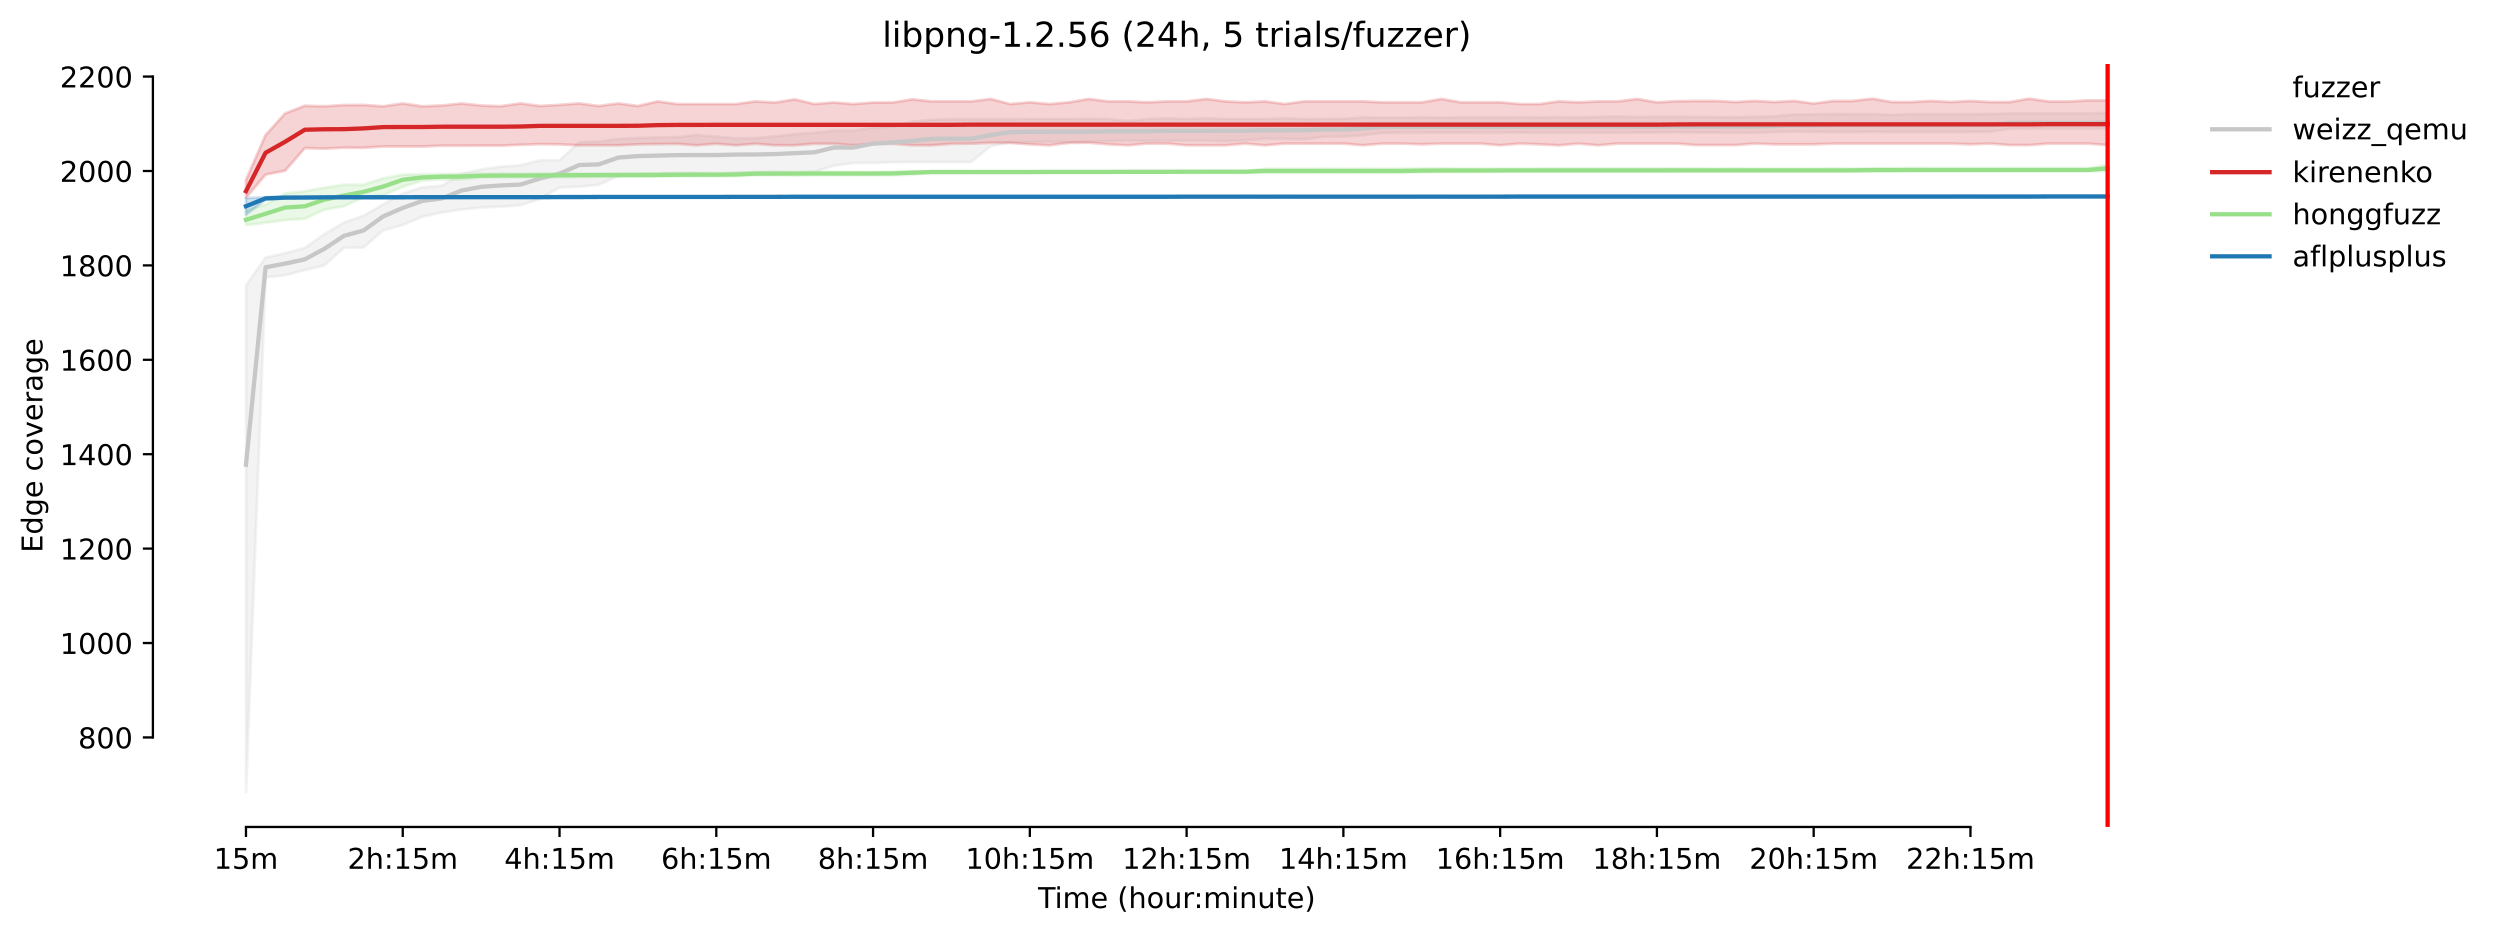 <?xml version="1.0" encoding="utf-8" standalone="no"?>
<!DOCTYPE svg PUBLIC "-//W3C//DTD SVG 1.1//EN"
  "http://www.w3.org/Graphics/SVG/1.1/DTD/svg11.dtd">
<!-- Created with matplotlib (https://matplotlib.org/) -->
<svg height="325.986pt" version="1.1" viewBox="0 0 871.954 325.986" width="871.954pt" xmlns="http://www.w3.org/2000/svg" xmlns:xlink="http://www.w3.org/1999/xlink">
 <defs>
  <style type="text/css">*{stroke-linecap:butt;stroke-linejoin:round;}</style>
 </defs>
 <g id="figure_1">
  <g id="patch_1">
   <path d="M 0 325.986 
L 871.954 325.986 
L 871.954 0 
L 0 0 
z
" style="fill:#ffffff;"/>
  </g>
  <g id="axes_1">
   <g id="patch_2">
    <path d="M 53.328 288.43 
L 767.568 288.43 
L 767.568 22.318 
L 53.328 22.318 
z
" style="fill:#ffffff;"/>
   </g>
   <g id="PolyCollection_1">
    <defs>
     <path d="M 85.794 -226.441 
L 85.794 -49.652 
L 92.628 -229.24 
L 99.463 -229.964 
L 106.298 -231.775 
L 113.133 -233.419 
L 119.968 -239.546 
L 126.803 -239.659 
L 133.637 -245.638 
L 140.472 -247.515 
L 147.307 -250.38 
L 154.142 -251.894 
L 160.977 -252.915 
L 167.812 -253.574 
L 174.646 -253.903 
L 181.481 -254.397 
L 188.316 -256.603 
L 195.151 -260.554 
L 201.986 -260.851 
L 208.821 -261.509 
L 215.655 -264.572 
L 222.49 -265.23 
L 229.325 -265.395 
L 236.16 -265.592 
L 242.995 -265.592 
L 249.83 -265.033 
L 256.664 -265.757 
L 263.499 -265.79 
L 270.334 -266.053 
L 277.169 -265.461 
L 284.004 -266.053 
L 290.839 -268.194 
L 297.673 -269.11 
L 304.508 -269.181 
L 311.343 -269.427 
L 318.178 -269.445 
L 325.013 -269.445 
L 331.848 -269.445 
L 338.682 -269.445 
L 345.517 -274.977 
L 352.352 -276.261 
L 359.187 -276.36 
L 366.022 -276.524 
L 372.857 -276.393 
L 379.691 -276.521 
L 386.526 -276.788 
L 393.361 -276.919 
L 400.196 -276.788 
L 407.031 -276.952 
L 413.866 -276.952 
L 420.7 -276.952 
L 427.535 -276.755 
L 434.37 -277.051 
L 441.205 -277.545 
L 448.04 -277.545 
L 454.875 -277.347 
L 461.709 -278.269 
L 468.544 -278.334 
L 475.379 -278.795 
L 482.214 -279.619 
L 489.049 -279.685 
L 495.884 -279.717 
L 502.718 -279.717 
L 509.553 -279.75 
L 516.388 -279.685 
L 523.223 -279.685 
L 530.058 -279.784 
L 536.893 -279.685 
L 543.727 -279.685 
L 550.562 -279.685 
L 557.397 -279.784 
L 564.232 -279.717 
L 571.067 -279.784 
L 577.902 -279.784 
L 584.736 -279.85 
L 591.571 -279.784 
L 598.406 -279.784 
L 605.241 -279.718 
L 612.076 -279.652 
L 618.911 -279.883 
L 625.745 -280.113 
L 632.58 -279.98 
L 639.415 -279.916 
L 646.25 -279.916 
L 653.085 -279.982 
L 659.92 -279.916 
L 666.754 -279.916 
L 673.589 -279.916 
L 680.424 -279.916 
L 687.259 -279.948 
L 694.094 -279.981 
L 700.929 -281.101 
L 707.763 -281.134 
L 714.598 -281.101 
L 721.433 -281.101 
L 728.268 -281.101 
L 735.103 -281.134 
L 735.103 -286.567 
L 735.103 -286.567 
L 728.268 -286.436 
L 721.433 -286.436 
L 714.598 -286.436 
L 707.763 -286.436 
L 700.929 -286.436 
L 694.094 -286.238 
L 687.259 -286.173 
L 680.424 -286.174 
L 673.589 -286.172 
L 666.754 -286.172 
L 659.92 -285.909 
L 653.085 -286.172 
L 646.25 -286.172 
L 639.415 -286.238 
L 632.58 -286.04 
L 625.745 -286.106 
L 618.911 -285.415 
L 612.076 -285.25 
L 605.241 -285.118 
L 598.406 -285.184 
L 591.571 -285.186 
L 584.736 -285.25 
L 577.902 -285.25 
L 571.067 -285.184 
L 564.232 -285.382 
L 557.397 -285.217 
L 550.562 -284.987 
L 543.727 -285.118 
L 536.893 -284.987 
L 530.058 -285.085 
L 523.223 -285.02 
L 516.388 -285.02 
L 509.553 -285.02 
L 502.718 -284.954 
L 495.884 -285.02 
L 489.049 -284.954 
L 482.214 -284.954 
L 475.379 -285.02 
L 468.544 -284.531 
L 461.709 -284.526 
L 454.875 -284.46 
L 448.04 -284.756 
L 441.205 -284.46 
L 434.37 -284.467 
L 427.535 -284.46 
L 420.7 -284.756 
L 413.866 -284.46 
L 407.031 -284.756 
L 400.196 -284.46 
L 393.361 -283.801 
L 386.526 -284.46 
L 379.691 -284.592 
L 372.857 -284.46 
L 366.022 -284.46 
L 359.187 -284.46 
L 352.352 -284.427 
L 345.517 -284.427 
L 338.682 -284.427 
L 331.848 -284.427 
L 325.013 -284.229 
L 318.178 -283.538 
L 311.343 -281.859 
L 304.508 -281.463 
L 297.673 -280.41 
L 290.839 -280.419 
L 284.004 -279.685 
L 277.169 -279.204 
L 270.334 -278.434 
L 263.499 -277.776 
L 256.664 -277.743 
L 249.83 -278.348 
L 242.995 -278.895 
L 236.16 -278.171 
L 229.325 -278.039 
L 222.49 -277.874 
L 215.655 -277.49 
L 208.821 -276.627 
L 201.986 -276.398 
L 195.151 -270.07 
L 188.316 -270.07 
L 181.481 -268.327 
L 174.646 -267.864 
L 167.812 -266.876 
L 160.977 -265.362 
L 154.142 -261.246 
L 147.307 -260.653 
L 140.472 -258.514 
L 133.637 -254.726 
L 126.803 -250.742 
L 119.968 -248.371 
L 113.133 -244.321 
L 106.298 -239.514 
L 99.463 -237.67 
L 92.628 -236.155 
L 85.794 -226.441 
z
" id="ma2ee48121b" style="stroke:#c7c7c7;stroke-opacity:0.2;"/>
    </defs>
    <g clip-path="url(#pfeedd9a585)">
     <use style="fill:#c7c7c7;fill-opacity:0.2;stroke:#c7c7c7;stroke-opacity:0.2;" x="0" xlink:href="#ma2ee48121b" y="325.986"/>
    </g>
   </g>
   <g id="PolyCollection_2">
    <defs>
     <path d="M 85.794 -263.224 
L 85.794 -256.997 
L 92.628 -265.098 
L 99.463 -266.448 
L 106.298 -274.318 
L 113.133 -274.153 
L 119.968 -274.483 
L 126.803 -274.45 
L 133.637 -274.878 
L 140.472 -274.878 
L 147.307 -274.878 
L 154.142 -275.174 
L 160.977 -275.174 
L 167.812 -275.207 
L 174.646 -275.207 
L 181.481 -275.471 
L 188.316 -275.701 
L 195.151 -275.627 
L 201.986 -275.306 
L 208.821 -275.306 
L 215.655 -275.306 
L 222.49 -275.627 
L 229.325 -275.732 
L 236.16 -275.8 
L 242.995 -275.306 
L 249.83 -275.833 
L 256.664 -275.296 
L 263.499 -275.828 
L 270.334 -275.306 
L 277.169 -275.306 
L 284.004 -275.833 
L 290.839 -275.833 
L 297.673 -275.306 
L 304.508 -275.833 
L 311.343 -275.833 
L 318.178 -275.306 
L 325.013 -275.306 
L 331.848 -275.833 
L 338.682 -275.899 
L 345.517 -276.162 
L 352.352 -276.162 
L 359.187 -275.635 
L 366.022 -275.306 
L 372.857 -276.155 
L 379.691 -276.228 
L 386.526 -275.635 
L 393.361 -275.306 
L 400.196 -275.899 
L 407.031 -275.899 
L 413.866 -275.306 
L 420.7 -275.306 
L 427.535 -275.306 
L 434.37 -275.892 
L 441.205 -275.298 
L 448.04 -275.899 
L 454.875 -275.899 
L 461.709 -275.899 
L 468.544 -275.899 
L 475.379 -275.306 
L 482.214 -275.899 
L 489.049 -275.899 
L 495.884 -275.635 
L 502.718 -275.899 
L 509.553 -275.899 
L 516.388 -275.892 
L 523.223 -275.306 
L 530.058 -275.899 
L 536.893 -275.635 
L 543.727 -275.298 
L 550.562 -275.884 
L 557.397 -275.306 
L 564.232 -275.899 
L 571.067 -275.899 
L 577.902 -275.899 
L 584.736 -275.899 
L 591.571 -275.372 
L 598.406 -275.372 
L 605.241 -275.372 
L 612.076 -275.899 
L 618.911 -275.635 
L 625.745 -275.629 
L 632.58 -275.629 
L 639.415 -275.892 
L 646.25 -275.899 
L 653.085 -275.899 
L 659.92 -275.899 
L 666.754 -275.899 
L 673.589 -275.899 
L 680.424 -275.899 
L 687.259 -275.635 
L 694.094 -275.899 
L 700.929 -275.372 
L 707.763 -275.372 
L 714.598 -275.899 
L 721.433 -275.899 
L 728.268 -275.892 
L 735.103 -275.372 
L 735.103 -290.98 
L 735.103 -290.98 
L 728.268 -290.98 
L 721.433 -290.584 
L 714.598 -290.584 
L 707.763 -291.572 
L 700.929 -290.387 
L 694.094 -290.387 
L 687.259 -290.782 
L 680.424 -290.397 
L 673.589 -290.782 
L 666.754 -290.397 
L 659.92 -290.387 
L 653.085 -291.572 
L 646.25 -290.782 
L 639.415 -290.782 
L 632.58 -289.86 
L 625.745 -290.782 
L 618.911 -290.397 
L 612.076 -290.782 
L 605.241 -290.387 
L 598.406 -290.782 
L 591.571 -290.782 
L 584.736 -290.683 
L 577.902 -290.288 
L 571.067 -291.473 
L 564.232 -290.617 
L 557.397 -290.617 
L 550.562 -290.288 
L 543.727 -290.617 
L 536.893 -289.695 
L 530.058 -289.71 
L 523.223 -290.288 
L 516.388 -290.288 
L 509.553 -290.288 
L 502.718 -291.473 
L 495.884 -290.288 
L 489.049 -290.288 
L 482.214 -290.288 
L 475.379 -290.617 
L 468.544 -290.617 
L 461.709 -290.617 
L 454.875 -290.617 
L 448.04 -289.71 
L 441.205 -290.617 
L 434.37 -290.288 
L 427.535 -290.617 
L 420.7 -291.473 
L 413.866 -290.617 
L 407.031 -290.617 
L 400.196 -290.288 
L 393.361 -290.617 
L 386.526 -290.617 
L 379.691 -291.473 
L 372.857 -290.288 
L 366.022 -289.695 
L 359.187 -290.296 
L 352.352 -289.695 
L 345.517 -291.473 
L 338.682 -290.617 
L 331.848 -290.635 
L 325.013 -290.617 
L 318.178 -291.342 
L 311.343 -290.222 
L 304.508 -290.222 
L 297.673 -289.695 
L 290.839 -290.232 
L 284.004 -289.709 
L 277.169 -291.342 
L 270.334 -290.222 
L 263.499 -290.617 
L 256.664 -289.695 
L 249.83 -289.695 
L 242.995 -289.695 
L 236.16 -289.708 
L 229.325 -290.617 
L 222.49 -289.004 
L 215.655 -289.926 
L 208.821 -289.004 
L 201.986 -289.926 
L 195.151 -289.399 
L 188.316 -289.014 
L 181.481 -289.926 
L 174.646 -288.938 
L 167.812 -289.169 
L 160.977 -289.893 
L 154.142 -289.187 
L 147.307 -288.905 
L 140.472 -289.893 
L 133.637 -288.911 
L 126.803 -289.366 
L 119.968 -289.333 
L 113.133 -288.913 
L 106.298 -289.103 
L 99.463 -286.436 
L 92.628 -278.895 
L 85.794 -263.224 
z
" id="m1f24be08ac" style="stroke:#d62728;stroke-opacity:0.2;"/>
    </defs>
    <g clip-path="url(#pfeedd9a585)">
     <use style="fill:#d62728;fill-opacity:0.2;stroke:#d62728;stroke-opacity:0.2;" x="0" xlink:href="#m1f24be08ac" y="325.986"/>
    </g>
   </g>
   <g id="PolyCollection_3">
    <defs>
     <path d="M 85.794 -252.718 
L 85.794 -247.482 
L 92.628 -248.272 
L 99.463 -249.225 
L 106.298 -249.688 
L 113.133 -252.882 
L 119.968 -254.035 
L 126.803 -257.229 
L 133.637 -257.887 
L 140.472 -260.818 
L 147.307 -262.991 
L 154.142 -263.386 
L 160.977 -263.386 
L 167.812 -264.077 
L 174.646 -264.143 
L 181.481 -264.143 
L 188.316 -264.143 
L 195.151 -264.143 
L 201.986 -264.242 
L 208.821 -264.308 
L 215.655 -264.373 
L 222.49 -264.341 
L 229.325 -264.407 
L 236.16 -264.506 
L 242.995 -264.506 
L 249.83 -264.506 
L 256.664 -264.572 
L 263.499 -264.835 
L 270.334 -264.868 
L 277.169 -264.769 
L 284.004 -264.835 
L 290.839 -264.867 
L 297.673 -264.868 
L 304.508 -264.835 
L 311.343 -264.868 
L 318.178 -265.032 
L 325.013 -265.691 
L 331.848 -265.691 
L 338.682 -265.723 
L 345.517 -265.691 
L 352.352 -265.691 
L 359.187 -265.691 
L 366.022 -265.724 
L 372.857 -265.724 
L 379.691 -265.724 
L 386.526 -265.724 
L 393.361 -265.757 
L 400.196 -265.757 
L 407.031 -265.757 
L 413.866 -265.756 
L 420.7 -265.757 
L 427.535 -265.79 
L 434.37 -265.724 
L 441.205 -265.79 
L 448.04 -265.79 
L 454.875 -265.79 
L 461.709 -265.79 
L 468.544 -265.79 
L 475.379 -265.79 
L 482.214 -265.79 
L 489.049 -265.79 
L 495.884 -265.987 
L 502.718 -266.053 
L 509.553 -266.053 
L 516.388 -266.053 
L 523.223 -266.119 
L 530.058 -266.119 
L 536.893 -266.119 
L 543.727 -266.119 
L 550.562 -266.119 
L 557.397 -266.119 
L 564.232 -266.119 
L 571.067 -266.119 
L 577.902 -266.119 
L 584.736 -266.185 
L 591.571 -266.185 
L 598.406 -266.185 
L 605.241 -266.185 
L 612.076 -266.185 
L 618.911 -266.185 
L 625.745 -266.185 
L 632.58 -266.185 
L 639.415 -266.185 
L 646.25 -266.185 
L 653.085 -266.251 
L 659.92 -266.251 
L 666.754 -266.251 
L 673.589 -266.251 
L 680.424 -266.251 
L 687.259 -266.251 
L 694.094 -266.251 
L 700.929 -266.251 
L 707.763 -266.251 
L 714.598 -266.251 
L 721.433 -266.251 
L 728.268 -266.251 
L 735.103 -266.251 
L 735.103 -268.523 
L 735.103 -268.523 
L 728.268 -267.37 
L 721.433 -267.37 
L 714.598 -267.37 
L 707.763 -267.37 
L 700.929 -267.37 
L 694.094 -267.37 
L 687.259 -267.37 
L 680.424 -267.37 
L 673.589 -267.37 
L 666.754 -267.436 
L 659.92 -267.272 
L 653.085 -267.272 
L 646.25 -267.173 
L 639.415 -267.239 
L 632.58 -267.174 
L 625.745 -267.173 
L 618.911 -267.174 
L 612.076 -267.173 
L 605.241 -267.239 
L 598.406 -267.174 
L 591.571 -267.239 
L 584.736 -267.239 
L 577.902 -267.239 
L 571.067 -267.206 
L 564.232 -267.206 
L 557.397 -267.239 
L 550.562 -267.206 
L 543.727 -267.206 
L 536.893 -267.206 
L 530.058 -267.174 
L 523.223 -267.206 
L 516.388 -267.173 
L 509.553 -267.173 
L 502.718 -267.239 
L 495.884 -267.206 
L 489.049 -267.173 
L 482.214 -267.107 
L 475.379 -267.173 
L 468.544 -267.107 
L 461.709 -267.173 
L 454.875 -267.107 
L 448.04 -267.107 
L 441.205 -267.107 
L 434.37 -266.383 
L 427.535 -266.383 
L 420.7 -266.383 
L 413.866 -266.383 
L 407.031 -266.317 
L 400.196 -266.317 
L 393.361 -266.317 
L 386.526 -266.317 
L 379.691 -266.317 
L 372.857 -266.317 
L 366.022 -266.317 
L 359.187 -266.251 
L 352.352 -266.251 
L 345.517 -266.251 
L 338.682 -266.251 
L 331.848 -266.251 
L 325.013 -266.251 
L 318.178 -266.251 
L 311.343 -266.086 
L 304.508 -265.987 
L 297.673 -266.02 
L 290.839 -266.021 
L 284.004 -266.021 
L 277.169 -266.02 
L 270.334 -265.954 
L 263.499 -265.954 
L 256.664 -265.692 
L 249.83 -265.625 
L 242.995 -265.625 
L 236.16 -265.559 
L 229.325 -265.526 
L 222.49 -265.526 
L 215.655 -265.526 
L 208.821 -265.526 
L 201.986 -265.526 
L 195.151 -265.461 
L 188.316 -265.493 
L 181.481 -265.395 
L 174.646 -265.428 
L 167.812 -265.362 
L 160.977 -265.362 
L 154.142 -265.329 
L 147.307 -265.23 
L 140.472 -265.033 
L 133.637 -263.781 
L 126.803 -261.575 
L 119.968 -261.542 
L 113.133 -260.521 
L 106.298 -259.27 
L 99.463 -258.513 
L 92.628 -254.594 
L 85.794 -252.718 
z
" id="m78d76afdc8" style="stroke:#98df8a;stroke-opacity:0.2;"/>
    </defs>
    <g clip-path="url(#pfeedd9a585)">
     <use style="fill:#98df8a;fill-opacity:0.2;stroke:#98df8a;stroke-opacity:0.2;" x="0" xlink:href="#m78d76afdc8" y="325.986"/>
    </g>
   </g>
   <g id="PolyCollection_4">
    <defs>
     <path d="M 85.794 -256.899 
L 85.794 -251.17 
L 92.628 -256.274 
L 99.463 -256.801 
L 106.298 -256.866 
L 113.133 -256.899 
L 119.968 -256.899 
L 126.803 -256.899 
L 133.637 -256.899 
L 140.472 -256.899 
L 147.307 -256.932 
L 154.142 -256.932 
L 160.977 -256.932 
L 167.812 -256.932 
L 174.646 -256.932 
L 181.481 -256.932 
L 188.316 -256.932 
L 195.151 -257.031 
L 201.986 -257.031 
L 208.821 -257.13 
L 215.655 -257.13 
L 222.49 -257.13 
L 229.325 -257.13 
L 236.16 -257.13 
L 242.995 -257.13 
L 249.83 -257.13 
L 256.664 -257.229 
L 263.499 -257.229 
L 270.334 -257.196 
L 277.169 -257.229 
L 284.004 -257.229 
L 290.839 -257.229 
L 297.673 -257.229 
L 304.508 -257.229 
L 311.343 -257.229 
L 318.178 -257.229 
L 325.013 -257.229 
L 331.848 -257.229 
L 338.682 -257.229 
L 345.517 -257.229 
L 352.352 -257.229 
L 359.187 -257.229 
L 366.022 -257.229 
L 372.857 -257.229 
L 379.691 -257.229 
L 386.526 -257.228 
L 393.361 -257.229 
L 400.196 -257.229 
L 407.031 -257.229 
L 413.866 -257.229 
L 420.7 -257.229 
L 427.535 -257.229 
L 434.37 -257.262 
L 441.205 -257.229 
L 448.04 -257.262 
L 454.875 -257.229 
L 461.709 -257.229 
L 468.544 -257.229 
L 475.379 -257.229 
L 482.214 -257.229 
L 489.049 -257.229 
L 495.884 -257.261 
L 502.718 -257.262 
L 509.553 -257.229 
L 516.388 -257.229 
L 523.223 -257.229 
L 530.058 -257.262 
L 536.893 -257.262 
L 543.727 -257.262 
L 550.562 -257.229 
L 557.397 -257.261 
L 564.232 -257.262 
L 571.067 -257.262 
L 577.902 -257.262 
L 584.736 -257.262 
L 591.571 -257.262 
L 598.406 -257.261 
L 605.241 -257.261 
L 612.076 -257.262 
L 618.911 -257.262 
L 625.745 -257.229 
L 632.58 -257.229 
L 639.415 -257.262 
L 646.25 -257.229 
L 653.085 -257.262 
L 659.92 -257.261 
L 666.754 -257.262 
L 673.589 -257.262 
L 680.424 -257.262 
L 687.259 -257.262 
L 694.094 -257.229 
L 700.929 -257.262 
L 707.763 -257.229 
L 714.598 -257.262 
L 721.433 -257.262 
L 728.268 -257.262 
L 735.103 -257.229 
L 735.103 -257.69 
L 735.103 -257.69 
L 728.268 -257.657 
L 721.433 -257.657 
L 714.598 -257.657 
L 707.763 -257.624 
L 700.929 -257.657 
L 694.094 -257.591 
L 687.259 -257.657 
L 680.424 -257.624 
L 673.589 -257.591 
L 666.754 -257.592 
L 659.92 -257.625 
L 653.085 -257.624 
L 646.25 -257.591 
L 639.415 -257.624 
L 632.58 -257.624 
L 625.745 -257.592 
L 618.911 -257.624 
L 612.076 -257.624 
L 605.241 -257.624 
L 598.406 -257.624 
L 591.571 -257.624 
L 584.736 -257.624 
L 577.902 -257.624 
L 571.067 -257.624 
L 564.232 -257.657 
L 557.397 -257.624 
L 550.562 -257.624 
L 543.727 -257.624 
L 536.893 -257.624 
L 530.058 -257.624 
L 523.223 -257.558 
L 516.388 -257.525 
L 509.553 -257.525 
L 502.718 -257.525 
L 495.884 -257.525 
L 489.049 -257.525 
L 482.214 -257.525 
L 475.379 -257.525 
L 468.544 -257.525 
L 461.709 -257.525 
L 454.875 -257.525 
L 448.04 -257.525 
L 441.205 -257.525 
L 434.37 -257.525 
L 427.535 -257.525 
L 420.7 -257.525 
L 413.866 -257.525 
L 407.031 -257.525 
L 400.196 -257.525 
L 393.361 -257.525 
L 386.526 -257.492 
L 379.691 -257.525 
L 372.857 -257.492 
L 366.022 -257.525 
L 359.187 -257.525 
L 352.352 -257.492 
L 345.517 -257.525 
L 338.682 -257.492 
L 331.848 -257.525 
L 325.013 -257.525 
L 318.178 -257.492 
L 311.343 -257.492 
L 304.508 -257.492 
L 297.673 -257.525 
L 290.839 -257.492 
L 284.004 -257.492 
L 277.169 -257.525 
L 270.334 -257.426 
L 263.499 -257.426 
L 256.664 -257.426 
L 249.83 -257.426 
L 242.995 -257.426 
L 236.16 -257.426 
L 229.325 -257.426 
L 222.49 -257.426 
L 215.655 -257.426 
L 208.821 -257.426 
L 201.986 -257.426 
L 195.151 -257.426 
L 188.316 -257.426 
L 181.481 -257.426 
L 174.646 -257.426 
L 167.812 -257.426 
L 160.977 -257.426 
L 154.142 -257.426 
L 147.307 -257.426 
L 140.472 -257.426 
L 133.637 -257.426 
L 126.803 -257.426 
L 119.968 -257.426 
L 113.133 -257.36 
L 106.298 -257.327 
L 99.463 -257.327 
L 92.628 -257.163 
L 85.794 -256.899 
z
" id="m0055c17427" style="stroke:#1f77b4;stroke-opacity:0.2;"/>
    </defs>
    <g clip-path="url(#pfeedd9a585)">
     <use style="fill:#1f77b4;fill-opacity:0.2;stroke:#1f77b4;stroke-opacity:0.2;" x="0" xlink:href="#m0055c17427" y="325.986"/>
    </g>
   </g>
   <g id="matplotlib.axis_1">
    <g id="xtick_1">
     <g id="line2d_1">
      <defs>
       <path d="M 0 0 
L 0 3.5 
" id="m353e418132" style="stroke:#000000;stroke-width:0.8;"/>
      </defs>
      <g>
       <use style="stroke:#000000;stroke-width:0.8;" x="85.794" xlink:href="#m353e418132" y="288.43"/>
      </g>
     </g>
     <g id="text_1">
      <!-- 15m -->
      <g transform="translate(74.561 303.029)scale(0.1 -0.1)">
       <defs>
        <path d="M 12.406 8.297 
L 28.516 8.297 
L 28.516 63.922 
L 10.984 60.406 
L 10.984 69.391 
L 28.422 72.906 
L 38.281 72.906 
L 38.281 8.297 
L 54.391 8.297 
L 54.391 0 
L 12.406 0 
z
" id="DejaVuSans-49"/>
        <path d="M 10.797 72.906 
L 49.516 72.906 
L 49.516 64.594 
L 19.828 64.594 
L 19.828 46.734 
Q 21.969 47.469 24.109 47.828 
Q 26.266 48.188 28.422 48.188 
Q 40.625 48.188 47.75 41.5 
Q 54.891 34.812 54.891 23.391 
Q 54.891 11.625 47.562 5.094 
Q 40.234 -1.422 26.906 -1.422 
Q 22.312 -1.422 17.547 -0.641 
Q 12.797 0.141 7.719 1.703 
L 7.719 11.625 
Q 12.109 9.234 16.797 8.062 
Q 21.484 6.891 26.703 6.891 
Q 35.156 6.891 40.078 11.328 
Q 45.016 15.766 45.016 23.391 
Q 45.016 31 40.078 35.438 
Q 35.156 39.891 26.703 39.891 
Q 22.75 39.891 18.812 39.016 
Q 14.891 38.141 10.797 36.281 
z
" id="DejaVuSans-53"/>
        <path d="M 52 44.188 
Q 55.375 50.25 60.062 53.125 
Q 64.75 56 71.094 56 
Q 79.641 56 84.281 50.016 
Q 88.922 44.047 88.922 33.016 
L 88.922 0 
L 79.891 0 
L 79.891 32.719 
Q 79.891 40.578 77.094 44.375 
Q 74.312 48.188 68.609 48.188 
Q 61.625 48.188 57.562 43.547 
Q 53.516 38.922 53.516 30.906 
L 53.516 0 
L 44.484 0 
L 44.484 32.719 
Q 44.484 40.625 41.703 44.406 
Q 38.922 48.188 33.109 48.188 
Q 26.219 48.188 22.156 43.531 
Q 18.109 38.875 18.109 30.906 
L 18.109 0 
L 9.078 0 
L 9.078 54.688 
L 18.109 54.688 
L 18.109 46.188 
Q 21.188 51.219 25.484 53.609 
Q 29.781 56 35.688 56 
Q 41.656 56 45.828 52.969 
Q 50 49.953 52 44.188 
z
" id="DejaVuSans-109"/>
       </defs>
       <use xlink:href="#DejaVuSans-49"/>
       <use x="63.623" xlink:href="#DejaVuSans-53"/>
       <use x="127.246" xlink:href="#DejaVuSans-109"/>
      </g>
     </g>
    </g>
    <g id="xtick_2">
     <g id="line2d_2">
      <g>
       <use style="stroke:#000000;stroke-width:0.8;" x="140.472" xlink:href="#m353e418132" y="288.43"/>
      </g>
     </g>
     <g id="text_2">
      <!-- 2h:15m -->
      <g transform="translate(121.205 303.029)scale(0.1 -0.1)">
       <defs>
        <path d="M 19.188 8.297 
L 53.609 8.297 
L 53.609 0 
L 7.328 0 
L 7.328 8.297 
Q 12.938 14.109 22.625 23.891 
Q 32.328 33.688 34.812 36.531 
Q 39.547 41.844 41.422 45.531 
Q 43.312 49.219 43.312 52.781 
Q 43.312 58.594 39.234 62.25 
Q 35.156 65.922 28.609 65.922 
Q 23.969 65.922 18.812 64.312 
Q 13.672 62.703 7.812 59.422 
L 7.812 69.391 
Q 13.766 71.781 18.938 73 
Q 24.125 74.219 28.422 74.219 
Q 39.75 74.219 46.484 68.547 
Q 53.219 62.891 53.219 53.422 
Q 53.219 48.922 51.531 44.891 
Q 49.859 40.875 45.406 35.406 
Q 44.188 33.984 37.641 27.219 
Q 31.109 20.453 19.188 8.297 
z
" id="DejaVuSans-50"/>
        <path d="M 54.891 33.016 
L 54.891 0 
L 45.906 0 
L 45.906 32.719 
Q 45.906 40.484 42.875 44.328 
Q 39.844 48.188 33.797 48.188 
Q 26.516 48.188 22.312 43.547 
Q 18.109 38.922 18.109 30.906 
L 18.109 0 
L 9.078 0 
L 9.078 75.984 
L 18.109 75.984 
L 18.109 46.188 
Q 21.344 51.125 25.703 53.562 
Q 30.078 56 35.797 56 
Q 45.219 56 50.047 50.172 
Q 54.891 44.344 54.891 33.016 
z
" id="DejaVuSans-104"/>
        <path d="M 11.719 12.406 
L 22.016 12.406 
L 22.016 0 
L 11.719 0 
z
M 11.719 51.703 
L 22.016 51.703 
L 22.016 39.312 
L 11.719 39.312 
z
" id="DejaVuSans-58"/>
       </defs>
       <use xlink:href="#DejaVuSans-50"/>
       <use x="63.623" xlink:href="#DejaVuSans-104"/>
       <use x="127.002" xlink:href="#DejaVuSans-58"/>
       <use x="160.693" xlink:href="#DejaVuSans-49"/>
       <use x="224.316" xlink:href="#DejaVuSans-53"/>
       <use x="287.939" xlink:href="#DejaVuSans-109"/>
      </g>
     </g>
    </g>
    <g id="xtick_3">
     <g id="line2d_3">
      <g>
       <use style="stroke:#000000;stroke-width:0.8;" x="195.151" xlink:href="#m353e418132" y="288.43"/>
      </g>
     </g>
     <g id="text_3">
      <!-- 4h:15m -->
      <g transform="translate(175.884 303.029)scale(0.1 -0.1)">
       <defs>
        <path d="M 37.797 64.312 
L 12.891 25.391 
L 37.797 25.391 
z
M 35.203 72.906 
L 47.609 72.906 
L 47.609 25.391 
L 58.016 25.391 
L 58.016 17.188 
L 47.609 17.188 
L 47.609 0 
L 37.797 0 
L 37.797 17.188 
L 4.891 17.188 
L 4.891 26.703 
z
" id="DejaVuSans-52"/>
       </defs>
       <use xlink:href="#DejaVuSans-52"/>
       <use x="63.623" xlink:href="#DejaVuSans-104"/>
       <use x="127.002" xlink:href="#DejaVuSans-58"/>
       <use x="160.693" xlink:href="#DejaVuSans-49"/>
       <use x="224.316" xlink:href="#DejaVuSans-53"/>
       <use x="287.939" xlink:href="#DejaVuSans-109"/>
      </g>
     </g>
    </g>
    <g id="xtick_4">
     <g id="line2d_4">
      <g>
       <use style="stroke:#000000;stroke-width:0.8;" x="249.83" xlink:href="#m353e418132" y="288.43"/>
      </g>
     </g>
     <g id="text_4">
      <!-- 6h:15m -->
      <g transform="translate(230.562 303.029)scale(0.1 -0.1)">
       <defs>
        <path d="M 33.016 40.375 
Q 26.375 40.375 22.484 35.828 
Q 18.609 31.297 18.609 23.391 
Q 18.609 15.531 22.484 10.953 
Q 26.375 6.391 33.016 6.391 
Q 39.656 6.391 43.531 10.953 
Q 47.406 15.531 47.406 23.391 
Q 47.406 31.297 43.531 35.828 
Q 39.656 40.375 33.016 40.375 
z
M 52.594 71.297 
L 52.594 62.312 
Q 48.875 64.062 45.094 64.984 
Q 41.312 65.922 37.594 65.922 
Q 27.828 65.922 22.672 59.328 
Q 17.531 52.734 16.797 39.406 
Q 19.672 43.656 24.016 45.922 
Q 28.375 48.188 33.594 48.188 
Q 44.578 48.188 50.953 41.516 
Q 57.328 34.859 57.328 23.391 
Q 57.328 12.156 50.688 5.359 
Q 44.047 -1.422 33.016 -1.422 
Q 20.359 -1.422 13.672 8.266 
Q 6.984 17.969 6.984 36.375 
Q 6.984 53.656 15.188 63.938 
Q 23.391 74.219 37.203 74.219 
Q 40.922 74.219 44.703 73.484 
Q 48.484 72.75 52.594 71.297 
z
" id="DejaVuSans-54"/>
       </defs>
       <use xlink:href="#DejaVuSans-54"/>
       <use x="63.623" xlink:href="#DejaVuSans-104"/>
       <use x="127.002" xlink:href="#DejaVuSans-58"/>
       <use x="160.693" xlink:href="#DejaVuSans-49"/>
       <use x="224.316" xlink:href="#DejaVuSans-53"/>
       <use x="287.939" xlink:href="#DejaVuSans-109"/>
      </g>
     </g>
    </g>
    <g id="xtick_5">
     <g id="line2d_5">
      <g>
       <use style="stroke:#000000;stroke-width:0.8;" x="304.508" xlink:href="#m353e418132" y="288.43"/>
      </g>
     </g>
     <g id="text_5">
      <!-- 8h:15m -->
      <g transform="translate(285.241 303.029)scale(0.1 -0.1)">
       <defs>
        <path d="M 31.781 34.625 
Q 24.75 34.625 20.719 30.859 
Q 16.703 27.094 16.703 20.516 
Q 16.703 13.922 20.719 10.156 
Q 24.75 6.391 31.781 6.391 
Q 38.812 6.391 42.859 10.172 
Q 46.922 13.969 46.922 20.516 
Q 46.922 27.094 42.891 30.859 
Q 38.875 34.625 31.781 34.625 
z
M 21.922 38.812 
Q 15.578 40.375 12.031 44.719 
Q 8.5 49.078 8.5 55.328 
Q 8.5 64.062 14.719 69.141 
Q 20.953 74.219 31.781 74.219 
Q 42.672 74.219 48.875 69.141 
Q 55.078 64.062 55.078 55.328 
Q 55.078 49.078 51.531 44.719 
Q 48 40.375 41.703 38.812 
Q 48.828 37.156 52.797 32.312 
Q 56.781 27.484 56.781 20.516 
Q 56.781 9.906 50.312 4.234 
Q 43.844 -1.422 31.781 -1.422 
Q 19.734 -1.422 13.25 4.234 
Q 6.781 9.906 6.781 20.516 
Q 6.781 27.484 10.781 32.312 
Q 14.797 37.156 21.922 38.812 
z
M 18.312 54.391 
Q 18.312 48.734 21.844 45.562 
Q 25.391 42.391 31.781 42.391 
Q 38.141 42.391 41.719 45.562 
Q 45.312 48.734 45.312 54.391 
Q 45.312 60.062 41.719 63.234 
Q 38.141 66.406 31.781 66.406 
Q 25.391 66.406 21.844 63.234 
Q 18.312 60.062 18.312 54.391 
z
" id="DejaVuSans-56"/>
       </defs>
       <use xlink:href="#DejaVuSans-56"/>
       <use x="63.623" xlink:href="#DejaVuSans-104"/>
       <use x="127.002" xlink:href="#DejaVuSans-58"/>
       <use x="160.693" xlink:href="#DejaVuSans-49"/>
       <use x="224.316" xlink:href="#DejaVuSans-53"/>
       <use x="287.939" xlink:href="#DejaVuSans-109"/>
      </g>
     </g>
    </g>
    <g id="xtick_6">
     <g id="line2d_6">
      <g>
       <use style="stroke:#000000;stroke-width:0.8;" x="359.187" xlink:href="#m353e418132" y="288.43"/>
      </g>
     </g>
     <g id="text_6">
      <!-- 10h:15m -->
      <g transform="translate(336.738 303.029)scale(0.1 -0.1)">
       <defs>
        <path d="M 31.781 66.406 
Q 24.172 66.406 20.328 58.906 
Q 16.5 51.422 16.5 36.375 
Q 16.5 21.391 20.328 13.891 
Q 24.172 6.391 31.781 6.391 
Q 39.453 6.391 43.281 13.891 
Q 47.125 21.391 47.125 36.375 
Q 47.125 51.422 43.281 58.906 
Q 39.453 66.406 31.781 66.406 
z
M 31.781 74.219 
Q 44.047 74.219 50.516 64.516 
Q 56.984 54.828 56.984 36.375 
Q 56.984 17.969 50.516 8.266 
Q 44.047 -1.422 31.781 -1.422 
Q 19.531 -1.422 13.062 8.266 
Q 6.594 17.969 6.594 36.375 
Q 6.594 54.828 13.062 64.516 
Q 19.531 74.219 31.781 74.219 
z
" id="DejaVuSans-48"/>
       </defs>
       <use xlink:href="#DejaVuSans-49"/>
       <use x="63.623" xlink:href="#DejaVuSans-48"/>
       <use x="127.246" xlink:href="#DejaVuSans-104"/>
       <use x="190.625" xlink:href="#DejaVuSans-58"/>
       <use x="224.316" xlink:href="#DejaVuSans-49"/>
       <use x="287.939" xlink:href="#DejaVuSans-53"/>
       <use x="351.562" xlink:href="#DejaVuSans-109"/>
      </g>
     </g>
    </g>
    <g id="xtick_7">
     <g id="line2d_7">
      <g>
       <use style="stroke:#000000;stroke-width:0.8;" x="413.866" xlink:href="#m353e418132" y="288.43"/>
      </g>
     </g>
     <g id="text_7">
      <!-- 12h:15m -->
      <g transform="translate(391.417 303.029)scale(0.1 -0.1)">
       <use xlink:href="#DejaVuSans-49"/>
       <use x="63.623" xlink:href="#DejaVuSans-50"/>
       <use x="127.246" xlink:href="#DejaVuSans-104"/>
       <use x="190.625" xlink:href="#DejaVuSans-58"/>
       <use x="224.316" xlink:href="#DejaVuSans-49"/>
       <use x="287.939" xlink:href="#DejaVuSans-53"/>
       <use x="351.562" xlink:href="#DejaVuSans-109"/>
      </g>
     </g>
    </g>
    <g id="xtick_8">
     <g id="line2d_8">
      <g>
       <use style="stroke:#000000;stroke-width:0.8;" x="468.544" xlink:href="#m353e418132" y="288.43"/>
      </g>
     </g>
     <g id="text_8">
      <!-- 14h:15m -->
      <g transform="translate(446.096 303.029)scale(0.1 -0.1)">
       <use xlink:href="#DejaVuSans-49"/>
       <use x="63.623" xlink:href="#DejaVuSans-52"/>
       <use x="127.246" xlink:href="#DejaVuSans-104"/>
       <use x="190.625" xlink:href="#DejaVuSans-58"/>
       <use x="224.316" xlink:href="#DejaVuSans-49"/>
       <use x="287.939" xlink:href="#DejaVuSans-53"/>
       <use x="351.562" xlink:href="#DejaVuSans-109"/>
      </g>
     </g>
    </g>
    <g id="xtick_9">
     <g id="line2d_9">
      <g>
       <use style="stroke:#000000;stroke-width:0.8;" x="523.223" xlink:href="#m353e418132" y="288.43"/>
      </g>
     </g>
     <g id="text_9">
      <!-- 16h:15m -->
      <g transform="translate(500.774 303.029)scale(0.1 -0.1)">
       <use xlink:href="#DejaVuSans-49"/>
       <use x="63.623" xlink:href="#DejaVuSans-54"/>
       <use x="127.246" xlink:href="#DejaVuSans-104"/>
       <use x="190.625" xlink:href="#DejaVuSans-58"/>
       <use x="224.316" xlink:href="#DejaVuSans-49"/>
       <use x="287.939" xlink:href="#DejaVuSans-53"/>
       <use x="351.562" xlink:href="#DejaVuSans-109"/>
      </g>
     </g>
    </g>
    <g id="xtick_10">
     <g id="line2d_10">
      <g>
       <use style="stroke:#000000;stroke-width:0.8;" x="577.902" xlink:href="#m353e418132" y="288.43"/>
      </g>
     </g>
     <g id="text_10">
      <!-- 18h:15m -->
      <g transform="translate(555.453 303.029)scale(0.1 -0.1)">
       <use xlink:href="#DejaVuSans-49"/>
       <use x="63.623" xlink:href="#DejaVuSans-56"/>
       <use x="127.246" xlink:href="#DejaVuSans-104"/>
       <use x="190.625" xlink:href="#DejaVuSans-58"/>
       <use x="224.316" xlink:href="#DejaVuSans-49"/>
       <use x="287.939" xlink:href="#DejaVuSans-53"/>
       <use x="351.562" xlink:href="#DejaVuSans-109"/>
      </g>
     </g>
    </g>
    <g id="xtick_11">
     <g id="line2d_11">
      <g>
       <use style="stroke:#000000;stroke-width:0.8;" x="632.58" xlink:href="#m353e418132" y="288.43"/>
      </g>
     </g>
     <g id="text_11">
      <!-- 20h:15m -->
      <g transform="translate(610.132 303.029)scale(0.1 -0.1)">
       <use xlink:href="#DejaVuSans-50"/>
       <use x="63.623" xlink:href="#DejaVuSans-48"/>
       <use x="127.246" xlink:href="#DejaVuSans-104"/>
       <use x="190.625" xlink:href="#DejaVuSans-58"/>
       <use x="224.316" xlink:href="#DejaVuSans-49"/>
       <use x="287.939" xlink:href="#DejaVuSans-53"/>
       <use x="351.562" xlink:href="#DejaVuSans-109"/>
      </g>
     </g>
    </g>
    <g id="xtick_12">
     <g id="line2d_12">
      <g>
       <use style="stroke:#000000;stroke-width:0.8;" x="687.259" xlink:href="#m353e418132" y="288.43"/>
      </g>
     </g>
     <g id="text_12">
      <!-- 22h:15m -->
      <g transform="translate(664.81 303.029)scale(0.1 -0.1)">
       <use xlink:href="#DejaVuSans-50"/>
       <use x="63.623" xlink:href="#DejaVuSans-50"/>
       <use x="127.246" xlink:href="#DejaVuSans-104"/>
       <use x="190.625" xlink:href="#DejaVuSans-58"/>
       <use x="224.316" xlink:href="#DejaVuSans-49"/>
       <use x="287.939" xlink:href="#DejaVuSans-53"/>
       <use x="351.562" xlink:href="#DejaVuSans-109"/>
      </g>
     </g>
    </g>
    <g id="text_13">
     <!-- Time (hour:minute) -->
     <g transform="translate(362.041 316.707)scale(0.1 -0.1)">
      <defs>
       <path d="M -0.297 72.906 
L 61.375 72.906 
L 61.375 64.594 
L 35.5 64.594 
L 35.5 0 
L 25.594 0 
L 25.594 64.594 
L -0.297 64.594 
z
" id="DejaVuSans-84"/>
       <path d="M 9.422 54.688 
L 18.406 54.688 
L 18.406 0 
L 9.422 0 
z
M 9.422 75.984 
L 18.406 75.984 
L 18.406 64.594 
L 9.422 64.594 
z
" id="DejaVuSans-105"/>
       <path d="M 56.203 29.594 
L 56.203 25.203 
L 14.891 25.203 
Q 15.484 15.922 20.484 11.062 
Q 25.484 6.203 34.422 6.203 
Q 39.594 6.203 44.453 7.469 
Q 49.312 8.734 54.109 11.281 
L 54.109 2.781 
Q 49.266 0.734 44.188 -0.344 
Q 39.109 -1.422 33.891 -1.422 
Q 20.797 -1.422 13.156 6.188 
Q 5.516 13.812 5.516 26.812 
Q 5.516 40.234 12.766 48.109 
Q 20.016 56 32.328 56 
Q 43.359 56 49.781 48.891 
Q 56.203 41.797 56.203 29.594 
z
M 47.219 32.234 
Q 47.125 39.594 43.094 43.984 
Q 39.062 48.391 32.422 48.391 
Q 24.906 48.391 20.391 44.141 
Q 15.875 39.891 15.188 32.172 
z
" id="DejaVuSans-101"/>
       <path id="DejaVuSans-32"/>
       <path d="M 31 75.875 
Q 24.469 64.656 21.281 53.656 
Q 18.109 42.672 18.109 31.391 
Q 18.109 20.125 21.312 9.062 
Q 24.516 -2 31 -13.188 
L 23.188 -13.188 
Q 15.875 -1.703 12.234 9.375 
Q 8.594 20.453 8.594 31.391 
Q 8.594 42.281 12.203 53.312 
Q 15.828 64.359 23.188 75.875 
z
" id="DejaVuSans-40"/>
       <path d="M 30.609 48.391 
Q 23.391 48.391 19.188 42.75 
Q 14.984 37.109 14.984 27.297 
Q 14.984 17.484 19.156 11.844 
Q 23.344 6.203 30.609 6.203 
Q 37.797 6.203 41.984 11.859 
Q 46.188 17.531 46.188 27.297 
Q 46.188 37.016 41.984 42.703 
Q 37.797 48.391 30.609 48.391 
z
M 30.609 56 
Q 42.328 56 49.016 48.375 
Q 55.719 40.766 55.719 27.297 
Q 55.719 13.875 49.016 6.219 
Q 42.328 -1.422 30.609 -1.422 
Q 18.844 -1.422 12.172 6.219 
Q 5.516 13.875 5.516 27.297 
Q 5.516 40.766 12.172 48.375 
Q 18.844 56 30.609 56 
z
" id="DejaVuSans-111"/>
       <path d="M 8.5 21.578 
L 8.5 54.688 
L 17.484 54.688 
L 17.484 21.922 
Q 17.484 14.156 20.5 10.266 
Q 23.531 6.391 29.594 6.391 
Q 36.859 6.391 41.078 11.031 
Q 45.312 15.672 45.312 23.688 
L 45.312 54.688 
L 54.297 54.688 
L 54.297 0 
L 45.312 0 
L 45.312 8.406 
Q 42.047 3.422 37.719 1 
Q 33.406 -1.422 27.688 -1.422 
Q 18.266 -1.422 13.375 4.438 
Q 8.5 10.297 8.5 21.578 
z
M 31.109 56 
z
" id="DejaVuSans-117"/>
       <path d="M 41.109 46.297 
Q 39.594 47.172 37.812 47.578 
Q 36.031 48 33.891 48 
Q 26.266 48 22.188 43.047 
Q 18.109 38.094 18.109 28.812 
L 18.109 0 
L 9.078 0 
L 9.078 54.688 
L 18.109 54.688 
L 18.109 46.188 
Q 20.953 51.172 25.484 53.578 
Q 30.031 56 36.531 56 
Q 37.453 56 38.578 55.875 
Q 39.703 55.766 41.062 55.516 
z
" id="DejaVuSans-114"/>
       <path d="M 54.891 33.016 
L 54.891 0 
L 45.906 0 
L 45.906 32.719 
Q 45.906 40.484 42.875 44.328 
Q 39.844 48.188 33.797 48.188 
Q 26.516 48.188 22.312 43.547 
Q 18.109 38.922 18.109 30.906 
L 18.109 0 
L 9.078 0 
L 9.078 54.688 
L 18.109 54.688 
L 18.109 46.188 
Q 21.344 51.125 25.703 53.562 
Q 30.078 56 35.797 56 
Q 45.219 56 50.047 50.172 
Q 54.891 44.344 54.891 33.016 
z
" id="DejaVuSans-110"/>
       <path d="M 18.312 70.219 
L 18.312 54.688 
L 36.812 54.688 
L 36.812 47.703 
L 18.312 47.703 
L 18.312 18.016 
Q 18.312 11.328 20.141 9.422 
Q 21.969 7.516 27.594 7.516 
L 36.812 7.516 
L 36.812 0 
L 27.594 0 
Q 17.188 0 13.234 3.875 
Q 9.281 7.766 9.281 18.016 
L 9.281 47.703 
L 2.688 47.703 
L 2.688 54.688 
L 9.281 54.688 
L 9.281 70.219 
z
" id="DejaVuSans-116"/>
       <path d="M 8.016 75.875 
L 15.828 75.875 
Q 23.141 64.359 26.781 53.312 
Q 30.422 42.281 30.422 31.391 
Q 30.422 20.453 26.781 9.375 
Q 23.141 -1.703 15.828 -13.188 
L 8.016 -13.188 
Q 14.5 -2 17.703 9.062 
Q 20.906 20.125 20.906 31.391 
Q 20.906 42.672 17.703 53.656 
Q 14.5 64.656 8.016 75.875 
z
" id="DejaVuSans-41"/>
      </defs>
      <use xlink:href="#DejaVuSans-84"/>
      <use x="57.959" xlink:href="#DejaVuSans-105"/>
      <use x="85.742" xlink:href="#DejaVuSans-109"/>
      <use x="183.154" xlink:href="#DejaVuSans-101"/>
      <use x="244.678" xlink:href="#DejaVuSans-32"/>
      <use x="276.465" xlink:href="#DejaVuSans-40"/>
      <use x="315.479" xlink:href="#DejaVuSans-104"/>
      <use x="378.857" xlink:href="#DejaVuSans-111"/>
      <use x="440.039" xlink:href="#DejaVuSans-117"/>
      <use x="503.418" xlink:href="#DejaVuSans-114"/>
      <use x="542.781" xlink:href="#DejaVuSans-58"/>
      <use x="576.473" xlink:href="#DejaVuSans-109"/>
      <use x="673.885" xlink:href="#DejaVuSans-105"/>
      <use x="701.668" xlink:href="#DejaVuSans-110"/>
      <use x="765.047" xlink:href="#DejaVuSans-117"/>
      <use x="828.426" xlink:href="#DejaVuSans-116"/>
      <use x="867.635" xlink:href="#DejaVuSans-101"/>
      <use x="929.158" xlink:href="#DejaVuSans-41"/>
     </g>
    </g>
   </g>
   <g id="matplotlib.axis_2">
    <g id="ytick_1">
     <g id="line2d_13">
      <defs>
       <path d="M 0 0 
L -3.5 0 
" id="m792e195092" style="stroke:#000000;stroke-width:0.8;"/>
      </defs>
      <g>
       <use style="stroke:#000000;stroke-width:0.8;" x="53.328" xlink:href="#m792e195092" y="257.203"/>
      </g>
     </g>
     <g id="text_14">
      <!-- 800 -->
      <g transform="translate(27.241 261.002)scale(0.1 -0.1)">
       <use xlink:href="#DejaVuSans-56"/>
       <use x="63.623" xlink:href="#DejaVuSans-48"/>
       <use x="127.246" xlink:href="#DejaVuSans-48"/>
      </g>
     </g>
    </g>
    <g id="ytick_2">
     <g id="line2d_14">
      <g>
       <use style="stroke:#000000;stroke-width:0.8;" x="53.328" xlink:href="#m792e195092" y="224.275"/>
      </g>
     </g>
     <g id="text_15">
      <!-- 1000 -->
      <g transform="translate(20.878 228.075)scale(0.1 -0.1)">
       <use xlink:href="#DejaVuSans-49"/>
       <use x="63.623" xlink:href="#DejaVuSans-48"/>
       <use x="127.246" xlink:href="#DejaVuSans-48"/>
       <use x="190.869" xlink:href="#DejaVuSans-48"/>
      </g>
     </g>
    </g>
    <g id="ytick_3">
     <g id="line2d_15">
      <g>
       <use style="stroke:#000000;stroke-width:0.8;" x="53.328" xlink:href="#m792e195092" y="191.348"/>
      </g>
     </g>
     <g id="text_16">
      <!-- 1200 -->
      <g transform="translate(20.878 195.147)scale(0.1 -0.1)">
       <use xlink:href="#DejaVuSans-49"/>
       <use x="63.623" xlink:href="#DejaVuSans-50"/>
       <use x="127.246" xlink:href="#DejaVuSans-48"/>
       <use x="190.869" xlink:href="#DejaVuSans-48"/>
      </g>
     </g>
    </g>
    <g id="ytick_4">
     <g id="line2d_16">
      <g>
       <use style="stroke:#000000;stroke-width:0.8;" x="53.328" xlink:href="#m792e195092" y="158.42"/>
      </g>
     </g>
     <g id="text_17">
      <!-- 1400 -->
      <g transform="translate(20.878 162.219)scale(0.1 -0.1)">
       <use xlink:href="#DejaVuSans-49"/>
       <use x="63.623" xlink:href="#DejaVuSans-52"/>
       <use x="127.246" xlink:href="#DejaVuSans-48"/>
       <use x="190.869" xlink:href="#DejaVuSans-48"/>
      </g>
     </g>
    </g>
    <g id="ytick_5">
     <g id="line2d_17">
      <g>
       <use style="stroke:#000000;stroke-width:0.8;" x="53.328" xlink:href="#m792e195092" y="125.492"/>
      </g>
     </g>
     <g id="text_18">
      <!-- 1600 -->
      <g transform="translate(20.878 129.291)scale(0.1 -0.1)">
       <use xlink:href="#DejaVuSans-49"/>
       <use x="63.623" xlink:href="#DejaVuSans-54"/>
       <use x="127.246" xlink:href="#DejaVuSans-48"/>
       <use x="190.869" xlink:href="#DejaVuSans-48"/>
      </g>
     </g>
    </g>
    <g id="ytick_6">
     <g id="line2d_18">
      <g>
       <use style="stroke:#000000;stroke-width:0.8;" x="53.328" xlink:href="#m792e195092" y="92.564"/>
      </g>
     </g>
     <g id="text_19">
      <!-- 1800 -->
      <g transform="translate(20.878 96.364)scale(0.1 -0.1)">
       <use xlink:href="#DejaVuSans-49"/>
       <use x="63.623" xlink:href="#DejaVuSans-56"/>
       <use x="127.246" xlink:href="#DejaVuSans-48"/>
       <use x="190.869" xlink:href="#DejaVuSans-48"/>
      </g>
     </g>
    </g>
    <g id="ytick_7">
     <g id="line2d_19">
      <g>
       <use style="stroke:#000000;stroke-width:0.8;" x="53.328" xlink:href="#m792e195092" y="59.637"/>
      </g>
     </g>
     <g id="text_20">
      <!-- 2000 -->
      <g transform="translate(20.878 63.436)scale(0.1 -0.1)">
       <use xlink:href="#DejaVuSans-50"/>
       <use x="63.623" xlink:href="#DejaVuSans-48"/>
       <use x="127.246" xlink:href="#DejaVuSans-48"/>
       <use x="190.869" xlink:href="#DejaVuSans-48"/>
      </g>
     </g>
    </g>
    <g id="ytick_8">
     <g id="line2d_20">
      <g>
       <use style="stroke:#000000;stroke-width:0.8;" x="53.328" xlink:href="#m792e195092" y="26.709"/>
      </g>
     </g>
     <g id="text_21">
      <!-- 2200 -->
      <g transform="translate(20.878 30.508)scale(0.1 -0.1)">
       <use xlink:href="#DejaVuSans-50"/>
       <use x="63.623" xlink:href="#DejaVuSans-50"/>
       <use x="127.246" xlink:href="#DejaVuSans-48"/>
       <use x="190.869" xlink:href="#DejaVuSans-48"/>
      </g>
     </g>
    </g>
    <g id="text_22">
     <!-- Edge coverage -->
     <g transform="translate(14.798 192.762)rotate(-90)scale(0.1 -0.1)">
      <defs>
       <path d="M 9.812 72.906 
L 55.906 72.906 
L 55.906 64.594 
L 19.672 64.594 
L 19.672 43.016 
L 54.391 43.016 
L 54.391 34.719 
L 19.672 34.719 
L 19.672 8.297 
L 56.781 8.297 
L 56.781 0 
L 9.812 0 
z
" id="DejaVuSans-69"/>
       <path d="M 45.406 46.391 
L 45.406 75.984 
L 54.391 75.984 
L 54.391 0 
L 45.406 0 
L 45.406 8.203 
Q 42.578 3.328 38.25 0.953 
Q 33.938 -1.422 27.875 -1.422 
Q 17.969 -1.422 11.734 6.484 
Q 5.516 14.406 5.516 27.297 
Q 5.516 40.188 11.734 48.094 
Q 17.969 56 27.875 56 
Q 33.938 56 38.25 53.625 
Q 42.578 51.266 45.406 46.391 
z
M 14.797 27.297 
Q 14.797 17.391 18.875 11.75 
Q 22.953 6.109 30.078 6.109 
Q 37.203 6.109 41.297 11.75 
Q 45.406 17.391 45.406 27.297 
Q 45.406 37.203 41.297 42.844 
Q 37.203 48.484 30.078 48.484 
Q 22.953 48.484 18.875 42.844 
Q 14.797 37.203 14.797 27.297 
z
" id="DejaVuSans-100"/>
       <path d="M 45.406 27.984 
Q 45.406 37.75 41.375 43.109 
Q 37.359 48.484 30.078 48.484 
Q 22.859 48.484 18.828 43.109 
Q 14.797 37.75 14.797 27.984 
Q 14.797 18.266 18.828 12.891 
Q 22.859 7.516 30.078 7.516 
Q 37.359 7.516 41.375 12.891 
Q 45.406 18.266 45.406 27.984 
z
M 54.391 6.781 
Q 54.391 -7.172 48.188 -13.984 
Q 42 -20.797 29.203 -20.797 
Q 24.469 -20.797 20.266 -20.094 
Q 16.062 -19.391 12.109 -17.922 
L 12.109 -9.188 
Q 16.062 -11.328 19.922 -12.344 
Q 23.781 -13.375 27.781 -13.375 
Q 36.625 -13.375 41.016 -8.766 
Q 45.406 -4.156 45.406 5.172 
L 45.406 9.625 
Q 42.625 4.781 38.281 2.391 
Q 33.938 0 27.875 0 
Q 17.828 0 11.672 7.656 
Q 5.516 15.328 5.516 27.984 
Q 5.516 40.672 11.672 48.328 
Q 17.828 56 27.875 56 
Q 33.938 56 38.281 53.609 
Q 42.625 51.219 45.406 46.391 
L 45.406 54.688 
L 54.391 54.688 
z
" id="DejaVuSans-103"/>
       <path d="M 48.781 52.594 
L 48.781 44.188 
Q 44.969 46.297 41.141 47.344 
Q 37.312 48.391 33.406 48.391 
Q 24.656 48.391 19.812 42.844 
Q 14.984 37.312 14.984 27.297 
Q 14.984 17.281 19.812 11.734 
Q 24.656 6.203 33.406 6.203 
Q 37.312 6.203 41.141 7.25 
Q 44.969 8.297 48.781 10.406 
L 48.781 2.094 
Q 45.016 0.344 40.984 -0.531 
Q 36.969 -1.422 32.422 -1.422 
Q 20.062 -1.422 12.781 6.344 
Q 5.516 14.109 5.516 27.297 
Q 5.516 40.672 12.859 48.328 
Q 20.219 56 33.016 56 
Q 37.156 56 41.109 55.141 
Q 45.062 54.297 48.781 52.594 
z
" id="DejaVuSans-99"/>
       <path d="M 2.984 54.688 
L 12.5 54.688 
L 29.594 8.797 
L 46.688 54.688 
L 56.203 54.688 
L 35.688 0 
L 23.484 0 
z
" id="DejaVuSans-118"/>
       <path d="M 34.281 27.484 
Q 23.391 27.484 19.188 25 
Q 14.984 22.516 14.984 16.5 
Q 14.984 11.719 18.141 8.906 
Q 21.297 6.109 26.703 6.109 
Q 34.188 6.109 38.703 11.406 
Q 43.219 16.703 43.219 25.484 
L 43.219 27.484 
z
M 52.203 31.203 
L 52.203 0 
L 43.219 0 
L 43.219 8.297 
Q 40.141 3.328 35.547 0.953 
Q 30.953 -1.422 24.312 -1.422 
Q 15.922 -1.422 10.953 3.297 
Q 6 8.016 6 15.922 
Q 6 25.141 12.172 29.828 
Q 18.359 34.516 30.609 34.516 
L 43.219 34.516 
L 43.219 35.406 
Q 43.219 41.609 39.141 45 
Q 35.062 48.391 27.688 48.391 
Q 23 48.391 18.547 47.266 
Q 14.109 46.141 10.016 43.891 
L 10.016 52.203 
Q 14.938 54.109 19.578 55.047 
Q 24.219 56 28.609 56 
Q 40.484 56 46.344 49.844 
Q 52.203 43.703 52.203 31.203 
z
" id="DejaVuSans-97"/>
      </defs>
      <use xlink:href="#DejaVuSans-69"/>
      <use x="63.184" xlink:href="#DejaVuSans-100"/>
      <use x="126.66" xlink:href="#DejaVuSans-103"/>
      <use x="190.137" xlink:href="#DejaVuSans-101"/>
      <use x="251.66" xlink:href="#DejaVuSans-32"/>
      <use x="283.447" xlink:href="#DejaVuSans-99"/>
      <use x="338.428" xlink:href="#DejaVuSans-111"/>
      <use x="399.609" xlink:href="#DejaVuSans-118"/>
      <use x="458.789" xlink:href="#DejaVuSans-101"/>
      <use x="520.312" xlink:href="#DejaVuSans-114"/>
      <use x="561.426" xlink:href="#DejaVuSans-97"/>
      <use x="622.705" xlink:href="#DejaVuSans-103"/>
      <use x="686.182" xlink:href="#DejaVuSans-101"/>
     </g>
    </g>
   </g>
   <g id="line2d_21">
    <path clip-path="url(#pfeedd9a585)" d="M 85.794 162.075 
L 92.628 93.223 
L 99.463 91.939 
L 106.298 90.457 
L 113.133 86.769 
L 119.968 82.258 
L 126.803 80.381 
L 133.637 75.475 
L 140.472 72.512 
L 147.307 70.075 
L 154.142 69.186 
L 160.977 66.453 
L 167.812 65.169 
L 174.646 64.675 
L 181.481 64.378 
L 188.316 62.271 
L 195.151 60.559 
L 201.986 57.562 
L 208.821 57.332 
L 215.655 54.961 
L 222.49 54.434 
L 229.325 54.27 
L 236.16 54.105 
L 242.995 54.072 
L 249.83 54.072 
L 256.664 53.907 
L 263.499 53.874 
L 270.334 53.743 
L 277.169 53.413 
L 284.004 53.117 
L 290.839 51.471 
L 297.673 51.438 
L 304.508 50.088 
L 311.343 49.693 
L 318.178 49.133 
L 325.013 48.441 
L 331.848 48.375 
L 338.682 48.375 
L 345.517 47.124 
L 352.352 46.103 
L 359.187 45.972 
L 366.022 45.939 
L 372.857 45.939 
L 379.691 45.939 
L 386.526 45.807 
L 393.361 45.807 
L 400.196 45.807 
L 407.031 45.642 
L 413.866 45.642 
L 420.7 45.642 
L 427.535 45.61 
L 434.37 45.61 
L 441.205 45.445 
L 448.04 45.445 
L 454.875 45.412 
L 461.709 45.181 
L 468.544 45.181 
L 475.379 44.786 
L 482.214 44.227 
L 489.049 44.227 
L 495.884 44.227 
L 502.718 44.227 
L 509.553 44.227 
L 516.388 44.194 
L 523.223 44.194 
L 530.058 44.161 
L 536.893 44.161 
L 543.727 44.161 
L 550.562 44.161 
L 557.397 44.128 
L 564.232 44.128 
L 571.067 44.095 
L 577.902 44.095 
L 584.736 44.095 
L 591.571 44.095 
L 598.406 44.095 
L 605.241 44.095 
L 612.076 44.095 
L 618.911 43.93 
L 625.745 43.7 
L 632.58 43.7 
L 639.415 43.634 
L 646.25 43.634 
L 653.085 43.634 
L 659.92 43.634 
L 666.754 43.634 
L 673.589 43.634 
L 680.424 43.634 
L 687.259 43.601 
L 694.094 43.601 
L 700.929 42.877 
L 707.763 42.877 
L 714.598 42.877 
L 721.433 42.877 
L 728.268 42.877 
L 735.103 42.712 
" style="fill:none;stroke:#c7c7c7;stroke-linecap:square;stroke-width:1.5;"/>
   </g>
   <g id="line2d_22">
    <path clip-path="url(#pfeedd9a585)" d="M 85.794 66.683 
L 92.628 53.282 
L 99.463 49.429 
L 106.298 45.247 
L 113.133 45.083 
L 119.968 45.05 
L 126.803 44.786 
L 133.637 44.325 
L 140.472 44.292 
L 147.307 44.292 
L 154.142 44.194 
L 160.977 44.194 
L 167.812 44.194 
L 174.646 44.194 
L 181.481 44.128 
L 188.316 43.897 
L 195.151 43.897 
L 201.986 43.897 
L 208.821 43.897 
L 215.655 43.897 
L 222.49 43.864 
L 229.325 43.634 
L 236.16 43.568 
L 242.995 43.568 
L 249.83 43.535 
L 256.664 43.535 
L 263.499 43.535 
L 270.334 43.535 
L 277.169 43.535 
L 284.004 43.535 
L 290.839 43.535 
L 297.673 43.535 
L 304.508 43.535 
L 311.343 43.535 
L 318.178 43.535 
L 325.013 43.535 
L 331.848 43.535 
L 338.682 43.469 
L 345.517 43.469 
L 352.352 43.469 
L 359.187 43.469 
L 366.022 43.469 
L 372.857 43.469 
L 379.691 43.469 
L 386.526 43.469 
L 393.361 43.469 
L 400.196 43.469 
L 407.031 43.469 
L 413.866 43.469 
L 420.7 43.469 
L 427.535 43.469 
L 434.37 43.469 
L 441.205 43.469 
L 448.04 43.469 
L 454.875 43.469 
L 461.709 43.469 
L 468.544 43.469 
L 475.379 43.469 
L 482.214 43.469 
L 489.049 43.469 
L 495.884 43.469 
L 502.718 43.469 
L 509.553 43.469 
L 516.388 43.469 
L 523.223 43.469 
L 530.058 43.469 
L 536.893 43.469 
L 543.727 43.469 
L 550.562 43.469 
L 557.397 43.469 
L 564.232 43.469 
L 571.067 43.469 
L 577.902 43.469 
L 584.736 43.403 
L 591.571 43.37 
L 598.406 43.37 
L 605.241 43.37 
L 612.076 43.37 
L 618.911 43.37 
L 625.745 43.37 
L 632.58 43.37 
L 639.415 43.37 
L 646.25 43.37 
L 653.085 43.37 
L 659.92 43.37 
L 666.754 43.37 
L 673.589 43.37 
L 680.424 43.37 
L 687.259 43.37 
L 694.094 43.37 
L 700.929 43.37 
L 707.763 43.37 
L 714.598 43.305 
L 721.433 43.305 
L 728.268 43.305 
L 735.103 43.305 
" style="fill:none;stroke:#d62728;stroke-linecap:square;stroke-width:1.5;"/>
   </g>
   <g id="line2d_23">
    <path clip-path="url(#pfeedd9a585)" d="M 85.794 76.66 
L 92.628 74.553 
L 99.463 72.38 
L 106.298 71.952 
L 113.133 69.614 
L 119.968 68.198 
L 126.803 66.914 
L 133.637 65.07 
L 140.472 62.699 
L 147.307 61.876 
L 154.142 61.612 
L 160.977 61.579 
L 167.812 61.283 
L 174.646 61.217 
L 181.481 61.217 
L 188.316 61.184 
L 195.151 61.151 
L 201.986 61.086 
L 208.821 61.086 
L 215.655 61.053 
L 222.49 61.053 
L 229.325 61.02 
L 236.16 60.954 
L 242.995 60.921 
L 249.83 60.921 
L 256.664 60.855 
L 263.499 60.559 
L 270.334 60.559 
L 277.169 60.526 
L 284.004 60.526 
L 290.839 60.526 
L 297.673 60.526 
L 304.508 60.526 
L 311.343 60.493 
L 318.178 60.229 
L 325.013 59.999 
L 331.848 59.999 
L 338.682 59.999 
L 345.517 59.999 
L 352.352 59.999 
L 359.187 59.999 
L 366.022 59.966 
L 372.857 59.966 
L 379.691 59.966 
L 386.526 59.966 
L 393.361 59.933 
L 400.196 59.933 
L 407.031 59.933 
L 413.866 59.9 
L 420.7 59.9 
L 427.535 59.9 
L 434.37 59.9 
L 441.205 59.604 
L 448.04 59.604 
L 454.875 59.604 
L 461.709 59.604 
L 468.544 59.604 
L 475.379 59.604 
L 482.214 59.604 
L 489.049 59.604 
L 495.884 59.505 
L 502.718 59.472 
L 509.553 59.472 
L 516.388 59.472 
L 523.223 59.439 
L 530.058 59.439 
L 536.893 59.439 
L 543.727 59.439 
L 550.562 59.439 
L 557.397 59.439 
L 564.232 59.439 
L 571.067 59.439 
L 577.902 59.439 
L 584.736 59.406 
L 591.571 59.406 
L 598.406 59.406 
L 605.241 59.406 
L 612.076 59.406 
L 618.911 59.406 
L 625.745 59.406 
L 632.58 59.406 
L 639.415 59.406 
L 646.25 59.406 
L 653.085 59.307 
L 659.92 59.307 
L 666.754 59.275 
L 673.589 59.275 
L 680.424 59.275 
L 687.259 59.275 
L 694.094 59.275 
L 700.929 59.275 
L 707.763 59.275 
L 714.598 59.275 
L 721.433 59.275 
L 728.268 59.275 
L 735.103 58.715 
" style="fill:none;stroke:#98df8a;stroke-linecap:square;stroke-width:1.5;"/>
   </g>
   <g id="line2d_24">
    <path clip-path="url(#pfeedd9a585)" d="M 85.794 71.919 
L 92.628 69.186 
L 99.463 68.922 
L 106.298 68.889 
L 113.133 68.824 
L 119.968 68.791 
L 126.803 68.791 
L 133.637 68.791 
L 140.472 68.791 
L 147.307 68.758 
L 154.142 68.758 
L 160.977 68.758 
L 167.812 68.758 
L 174.646 68.758 
L 181.481 68.758 
L 188.316 68.758 
L 195.151 68.725 
L 201.986 68.725 
L 208.821 68.692 
L 215.655 68.692 
L 222.49 68.692 
L 229.325 68.692 
L 236.16 68.692 
L 242.995 68.692 
L 249.83 68.692 
L 256.664 68.659 
L 263.499 68.659 
L 270.334 68.659 
L 277.169 68.626 
L 284.004 68.626 
L 290.839 68.626 
L 297.673 68.626 
L 304.508 68.626 
L 311.343 68.626 
L 318.178 68.626 
L 325.013 68.626 
L 331.848 68.626 
L 338.682 68.626 
L 345.517 68.626 
L 352.352 68.626 
L 359.187 68.626 
L 366.022 68.626 
L 372.857 68.626 
L 379.691 68.626 
L 386.526 68.626 
L 393.361 68.626 
L 400.196 68.626 
L 407.031 68.626 
L 413.866 68.593 
L 420.7 68.593 
L 427.535 68.593 
L 434.37 68.593 
L 441.205 68.593 
L 448.04 68.593 
L 454.875 68.593 
L 461.709 68.593 
L 468.544 68.593 
L 475.379 68.593 
L 482.214 68.593 
L 489.049 68.593 
L 495.884 68.593 
L 502.718 68.593 
L 509.553 68.593 
L 516.388 68.593 
L 523.223 68.593 
L 530.058 68.56 
L 536.893 68.56 
L 543.727 68.56 
L 550.562 68.56 
L 557.397 68.56 
L 564.232 68.56 
L 571.067 68.56 
L 577.902 68.56 
L 584.736 68.56 
L 591.571 68.56 
L 598.406 68.56 
L 605.241 68.56 
L 612.076 68.56 
L 618.911 68.56 
L 625.745 68.56 
L 632.58 68.56 
L 639.415 68.56 
L 646.25 68.56 
L 653.085 68.56 
L 659.92 68.56 
L 666.754 68.56 
L 673.589 68.56 
L 680.424 68.56 
L 687.259 68.56 
L 694.094 68.56 
L 700.929 68.56 
L 707.763 68.56 
L 714.598 68.527 
L 721.433 68.527 
L 728.268 68.527 
L 735.103 68.527 
" style="fill:none;stroke:#1f77b4;stroke-linecap:square;stroke-width:1.5;"/>
   </g>
   <g id="line2d_25"/>
   <g id="line2d_26"/>
   <g id="line2d_27"/>
   <g id="line2d_28"/>
   <g id="line2d_29"/>
   <g id="line2d_30">
    <path clip-path="url(#pfeedd9a585)" d="M 735.103 288.43 
L 735.103 22.318 
" style="fill:none;stroke:#ff0000;stroke-linecap:square;stroke-width:1.5;"/>
   </g>
   <g id="patch_3">
    <path d="M 53.328 257.203 
L 53.328 26.709 
" style="fill:none;stroke:#000000;stroke-linecap:square;stroke-linejoin:miter;stroke-width:0.8;"/>
   </g>
   <g id="patch_4">
    <path d="M 85.794 288.43 
L 687.259 288.43 
" style="fill:none;stroke:#000000;stroke-linecap:square;stroke-linejoin:miter;stroke-width:0.8;"/>
   </g>
   <g id="text_23">
    <!-- libpng-1.2.56 (24h, 5 trials/fuzzer) -->
    <g transform="translate(307.724 16.318)scale(0.12 -0.12)">
     <defs>
      <path d="M 9.422 75.984 
L 18.406 75.984 
L 18.406 0 
L 9.422 0 
z
" id="DejaVuSans-108"/>
      <path d="M 48.688 27.297 
Q 48.688 37.203 44.609 42.844 
Q 40.531 48.484 33.406 48.484 
Q 26.266 48.484 22.188 42.844 
Q 18.109 37.203 18.109 27.297 
Q 18.109 17.391 22.188 11.75 
Q 26.266 6.109 33.406 6.109 
Q 40.531 6.109 44.609 11.75 
Q 48.688 17.391 48.688 27.297 
z
M 18.109 46.391 
Q 20.953 51.266 25.266 53.625 
Q 29.594 56 35.594 56 
Q 45.562 56 51.781 48.094 
Q 58.016 40.188 58.016 27.297 
Q 58.016 14.406 51.781 6.484 
Q 45.562 -1.422 35.594 -1.422 
Q 29.594 -1.422 25.266 0.953 
Q 20.953 3.328 18.109 8.203 
L 18.109 0 
L 9.078 0 
L 9.078 75.984 
L 18.109 75.984 
z
" id="DejaVuSans-98"/>
      <path d="M 18.109 8.203 
L 18.109 -20.797 
L 9.078 -20.797 
L 9.078 54.688 
L 18.109 54.688 
L 18.109 46.391 
Q 20.953 51.266 25.266 53.625 
Q 29.594 56 35.594 56 
Q 45.562 56 51.781 48.094 
Q 58.016 40.188 58.016 27.297 
Q 58.016 14.406 51.781 6.484 
Q 45.562 -1.422 35.594 -1.422 
Q 29.594 -1.422 25.266 0.953 
Q 20.953 3.328 18.109 8.203 
z
M 48.688 27.297 
Q 48.688 37.203 44.609 42.844 
Q 40.531 48.484 33.406 48.484 
Q 26.266 48.484 22.188 42.844 
Q 18.109 37.203 18.109 27.297 
Q 18.109 17.391 22.188 11.75 
Q 26.266 6.109 33.406 6.109 
Q 40.531 6.109 44.609 11.75 
Q 48.688 17.391 48.688 27.297 
z
" id="DejaVuSans-112"/>
      <path d="M 4.891 31.391 
L 31.203 31.391 
L 31.203 23.391 
L 4.891 23.391 
z
" id="DejaVuSans-45"/>
      <path d="M 10.688 12.406 
L 21 12.406 
L 21 0 
L 10.688 0 
z
" id="DejaVuSans-46"/>
      <path d="M 11.719 12.406 
L 22.016 12.406 
L 22.016 4 
L 14.016 -11.625 
L 7.719 -11.625 
L 11.719 4 
z
" id="DejaVuSans-44"/>
      <path d="M 44.281 53.078 
L 44.281 44.578 
Q 40.484 46.531 36.375 47.5 
Q 32.281 48.484 27.875 48.484 
Q 21.188 48.484 17.844 46.438 
Q 14.5 44.391 14.5 40.281 
Q 14.5 37.156 16.891 35.375 
Q 19.281 33.594 26.516 31.984 
L 29.594 31.297 
Q 39.156 29.25 43.188 25.516 
Q 47.219 21.781 47.219 15.094 
Q 47.219 7.469 41.188 3.016 
Q 35.156 -1.422 24.609 -1.422 
Q 20.219 -1.422 15.453 -0.562 
Q 10.688 0.297 5.422 2 
L 5.422 11.281 
Q 10.406 8.688 15.234 7.391 
Q 20.062 6.109 24.812 6.109 
Q 31.156 6.109 34.562 8.281 
Q 37.984 10.453 37.984 14.406 
Q 37.984 18.062 35.516 20.016 
Q 33.062 21.969 24.703 23.781 
L 21.578 24.516 
Q 13.234 26.266 9.516 29.906 
Q 5.812 33.547 5.812 39.891 
Q 5.812 47.609 11.281 51.797 
Q 16.75 56 26.812 56 
Q 31.781 56 36.172 55.266 
Q 40.578 54.547 44.281 53.078 
z
" id="DejaVuSans-115"/>
      <path d="M 25.391 72.906 
L 33.688 72.906 
L 8.297 -9.281 
L 0 -9.281 
z
" id="DejaVuSans-47"/>
      <path d="M 37.109 75.984 
L 37.109 68.5 
L 28.516 68.5 
Q 23.688 68.5 21.797 66.547 
Q 19.922 64.594 19.922 59.516 
L 19.922 54.688 
L 34.719 54.688 
L 34.719 47.703 
L 19.922 47.703 
L 19.922 0 
L 10.891 0 
L 10.891 47.703 
L 2.297 47.703 
L 2.297 54.688 
L 10.891 54.688 
L 10.891 58.5 
Q 10.891 67.625 15.141 71.797 
Q 19.391 75.984 28.609 75.984 
z
" id="DejaVuSans-102"/>
      <path d="M 5.516 54.688 
L 48.188 54.688 
L 48.188 46.484 
L 14.406 7.172 
L 48.188 7.172 
L 48.188 0 
L 4.297 0 
L 4.297 8.203 
L 38.094 47.516 
L 5.516 47.516 
z
" id="DejaVuSans-122"/>
     </defs>
     <use xlink:href="#DejaVuSans-108"/>
     <use x="27.783" xlink:href="#DejaVuSans-105"/>
     <use x="55.566" xlink:href="#DejaVuSans-98"/>
     <use x="119.043" xlink:href="#DejaVuSans-112"/>
     <use x="182.52" xlink:href="#DejaVuSans-110"/>
     <use x="245.898" xlink:href="#DejaVuSans-103"/>
     <use x="309.375" xlink:href="#DejaVuSans-45"/>
     <use x="345.459" xlink:href="#DejaVuSans-49"/>
     <use x="409.082" xlink:href="#DejaVuSans-46"/>
     <use x="440.869" xlink:href="#DejaVuSans-50"/>
     <use x="504.492" xlink:href="#DejaVuSans-46"/>
     <use x="536.279" xlink:href="#DejaVuSans-53"/>
     <use x="599.902" xlink:href="#DejaVuSans-54"/>
     <use x="663.525" xlink:href="#DejaVuSans-32"/>
     <use x="695.312" xlink:href="#DejaVuSans-40"/>
     <use x="734.326" xlink:href="#DejaVuSans-50"/>
     <use x="797.949" xlink:href="#DejaVuSans-52"/>
     <use x="861.572" xlink:href="#DejaVuSans-104"/>
     <use x="924.951" xlink:href="#DejaVuSans-44"/>
     <use x="956.738" xlink:href="#DejaVuSans-32"/>
     <use x="988.525" xlink:href="#DejaVuSans-53"/>
     <use x="1052.148" xlink:href="#DejaVuSans-32"/>
     <use x="1083.936" xlink:href="#DejaVuSans-116"/>
     <use x="1123.145" xlink:href="#DejaVuSans-114"/>
     <use x="1164.258" xlink:href="#DejaVuSans-105"/>
     <use x="1192.041" xlink:href="#DejaVuSans-97"/>
     <use x="1253.32" xlink:href="#DejaVuSans-108"/>
     <use x="1281.104" xlink:href="#DejaVuSans-115"/>
     <use x="1333.203" xlink:href="#DejaVuSans-47"/>
     <use x="1366.895" xlink:href="#DejaVuSans-102"/>
     <use x="1402.1" xlink:href="#DejaVuSans-117"/>
     <use x="1465.479" xlink:href="#DejaVuSans-122"/>
     <use x="1517.969" xlink:href="#DejaVuSans-122"/>
     <use x="1570.459" xlink:href="#DejaVuSans-101"/>
     <use x="1631.982" xlink:href="#DejaVuSans-114"/>
     <use x="1673.096" xlink:href="#DejaVuSans-41"/>
    </g>
   </g>
   <g id="legend_1">
    <g id="line2d_31">
     <path d="M 771.568 30.417 
L 791.568 30.417 
" style="fill:none;"/>
    </g>
    <g id="line2d_32"/>
    <g id="text_24">
     <!-- fuzzer -->
     <g transform="translate(799.568 33.917)scale(0.1 -0.1)">
      <use xlink:href="#DejaVuSans-102"/>
      <use x="35.205" xlink:href="#DejaVuSans-117"/>
      <use x="98.584" xlink:href="#DejaVuSans-122"/>
      <use x="151.074" xlink:href="#DejaVuSans-122"/>
      <use x="203.564" xlink:href="#DejaVuSans-101"/>
      <use x="265.088" xlink:href="#DejaVuSans-114"/>
     </g>
    </g>
    <g id="line2d_33">
     <path d="M 771.568 45.095 
L 791.568 45.095 
" style="fill:none;stroke:#c7c7c7;stroke-linecap:square;stroke-width:1.5;"/>
    </g>
    <g id="line2d_34"/>
    <g id="text_25">
     <!-- weizz_qemu -->
     <g transform="translate(799.568 48.595)scale(0.1 -0.1)">
      <defs>
       <path d="M 4.203 54.688 
L 13.188 54.688 
L 24.422 12.016 
L 35.594 54.688 
L 46.188 54.688 
L 57.422 12.016 
L 68.609 54.688 
L 77.594 54.688 
L 63.281 0 
L 52.688 0 
L 40.922 44.828 
L 29.109 0 
L 18.5 0 
z
" id="DejaVuSans-119"/>
       <path d="M 50.984 -16.609 
L 50.984 -23.578 
L -0.984 -23.578 
L -0.984 -16.609 
z
" id="DejaVuSans-95"/>
       <path d="M 14.797 27.297 
Q 14.797 17.391 18.875 11.75 
Q 22.953 6.109 30.078 6.109 
Q 37.203 6.109 41.297 11.75 
Q 45.406 17.391 45.406 27.297 
Q 45.406 37.203 41.297 42.844 
Q 37.203 48.484 30.078 48.484 
Q 22.953 48.484 18.875 42.844 
Q 14.797 37.203 14.797 27.297 
z
M 45.406 8.203 
Q 42.578 3.328 38.25 0.953 
Q 33.938 -1.422 27.875 -1.422 
Q 17.969 -1.422 11.734 6.484 
Q 5.516 14.406 5.516 27.297 
Q 5.516 40.188 11.734 48.094 
Q 17.969 56 27.875 56 
Q 33.938 56 38.25 53.625 
Q 42.578 51.266 45.406 46.391 
L 45.406 54.688 
L 54.391 54.688 
L 54.391 -20.797 
L 45.406 -20.797 
z
" id="DejaVuSans-113"/>
      </defs>
      <use xlink:href="#DejaVuSans-119"/>
      <use x="81.787" xlink:href="#DejaVuSans-101"/>
      <use x="143.311" xlink:href="#DejaVuSans-105"/>
      <use x="171.094" xlink:href="#DejaVuSans-122"/>
      <use x="223.584" xlink:href="#DejaVuSans-122"/>
      <use x="276.074" xlink:href="#DejaVuSans-95"/>
      <use x="326.074" xlink:href="#DejaVuSans-113"/>
      <use x="389.551" xlink:href="#DejaVuSans-101"/>
      <use x="451.074" xlink:href="#DejaVuSans-109"/>
      <use x="548.486" xlink:href="#DejaVuSans-117"/>
     </g>
    </g>
    <g id="line2d_35">
     <path d="M 771.568 60.051 
L 791.568 60.051 
" style="fill:none;stroke:#d62728;stroke-linecap:square;stroke-width:1.5;"/>
    </g>
    <g id="line2d_36"/>
    <g id="text_26">
     <!-- kirenenko -->
     <g transform="translate(799.568 63.551)scale(0.1 -0.1)">
      <defs>
       <path d="M 9.078 75.984 
L 18.109 75.984 
L 18.109 31.109 
L 44.922 54.688 
L 56.391 54.688 
L 27.391 29.109 
L 57.625 0 
L 45.906 0 
L 18.109 26.703 
L 18.109 0 
L 9.078 0 
z
" id="DejaVuSans-107"/>
      </defs>
      <use xlink:href="#DejaVuSans-107"/>
      <use x="57.91" xlink:href="#DejaVuSans-105"/>
      <use x="85.693" xlink:href="#DejaVuSans-114"/>
      <use x="124.557" xlink:href="#DejaVuSans-101"/>
      <use x="186.08" xlink:href="#DejaVuSans-110"/>
      <use x="249.459" xlink:href="#DejaVuSans-101"/>
      <use x="310.982" xlink:href="#DejaVuSans-110"/>
      <use x="374.361" xlink:href="#DejaVuSans-107"/>
      <use x="428.646" xlink:href="#DejaVuSans-111"/>
     </g>
    </g>
    <g id="line2d_37">
     <path d="M 771.568 74.729 
L 791.568 74.729 
" style="fill:none;stroke:#98df8a;stroke-linecap:square;stroke-width:1.5;"/>
    </g>
    <g id="line2d_38"/>
    <g id="text_27">
     <!-- honggfuzz -->
     <g transform="translate(799.568 78.229)scale(0.1 -0.1)">
      <use xlink:href="#DejaVuSans-104"/>
      <use x="63.379" xlink:href="#DejaVuSans-111"/>
      <use x="124.561" xlink:href="#DejaVuSans-110"/>
      <use x="187.939" xlink:href="#DejaVuSans-103"/>
      <use x="251.416" xlink:href="#DejaVuSans-103"/>
      <use x="314.893" xlink:href="#DejaVuSans-102"/>
      <use x="350.098" xlink:href="#DejaVuSans-117"/>
      <use x="413.477" xlink:href="#DejaVuSans-122"/>
      <use x="465.967" xlink:href="#DejaVuSans-122"/>
     </g>
    </g>
    <g id="line2d_39">
     <path d="M 771.568 89.407 
L 791.568 89.407 
" style="fill:none;stroke:#1f77b4;stroke-linecap:square;stroke-width:1.5;"/>
    </g>
    <g id="line2d_40"/>
    <g id="text_28">
     <!-- aflplusplus -->
     <g transform="translate(799.568 92.907)scale(0.1 -0.1)">
      <use xlink:href="#DejaVuSans-97"/>
      <use x="61.279" xlink:href="#DejaVuSans-102"/>
      <use x="96.484" xlink:href="#DejaVuSans-108"/>
      <use x="124.268" xlink:href="#DejaVuSans-112"/>
      <use x="187.744" xlink:href="#DejaVuSans-108"/>
      <use x="215.527" xlink:href="#DejaVuSans-117"/>
      <use x="278.906" xlink:href="#DejaVuSans-115"/>
      <use x="331.006" xlink:href="#DejaVuSans-112"/>
      <use x="394.482" xlink:href="#DejaVuSans-108"/>
      <use x="422.266" xlink:href="#DejaVuSans-117"/>
      <use x="485.645" xlink:href="#DejaVuSans-115"/>
     </g>
    </g>
   </g>
  </g>
 </g>
 <defs>
  <clipPath id="pfeedd9a585">
   <rect height="266.112" width="714.24" x="53.328" y="22.318"/>
  </clipPath>
 </defs>
</svg>

